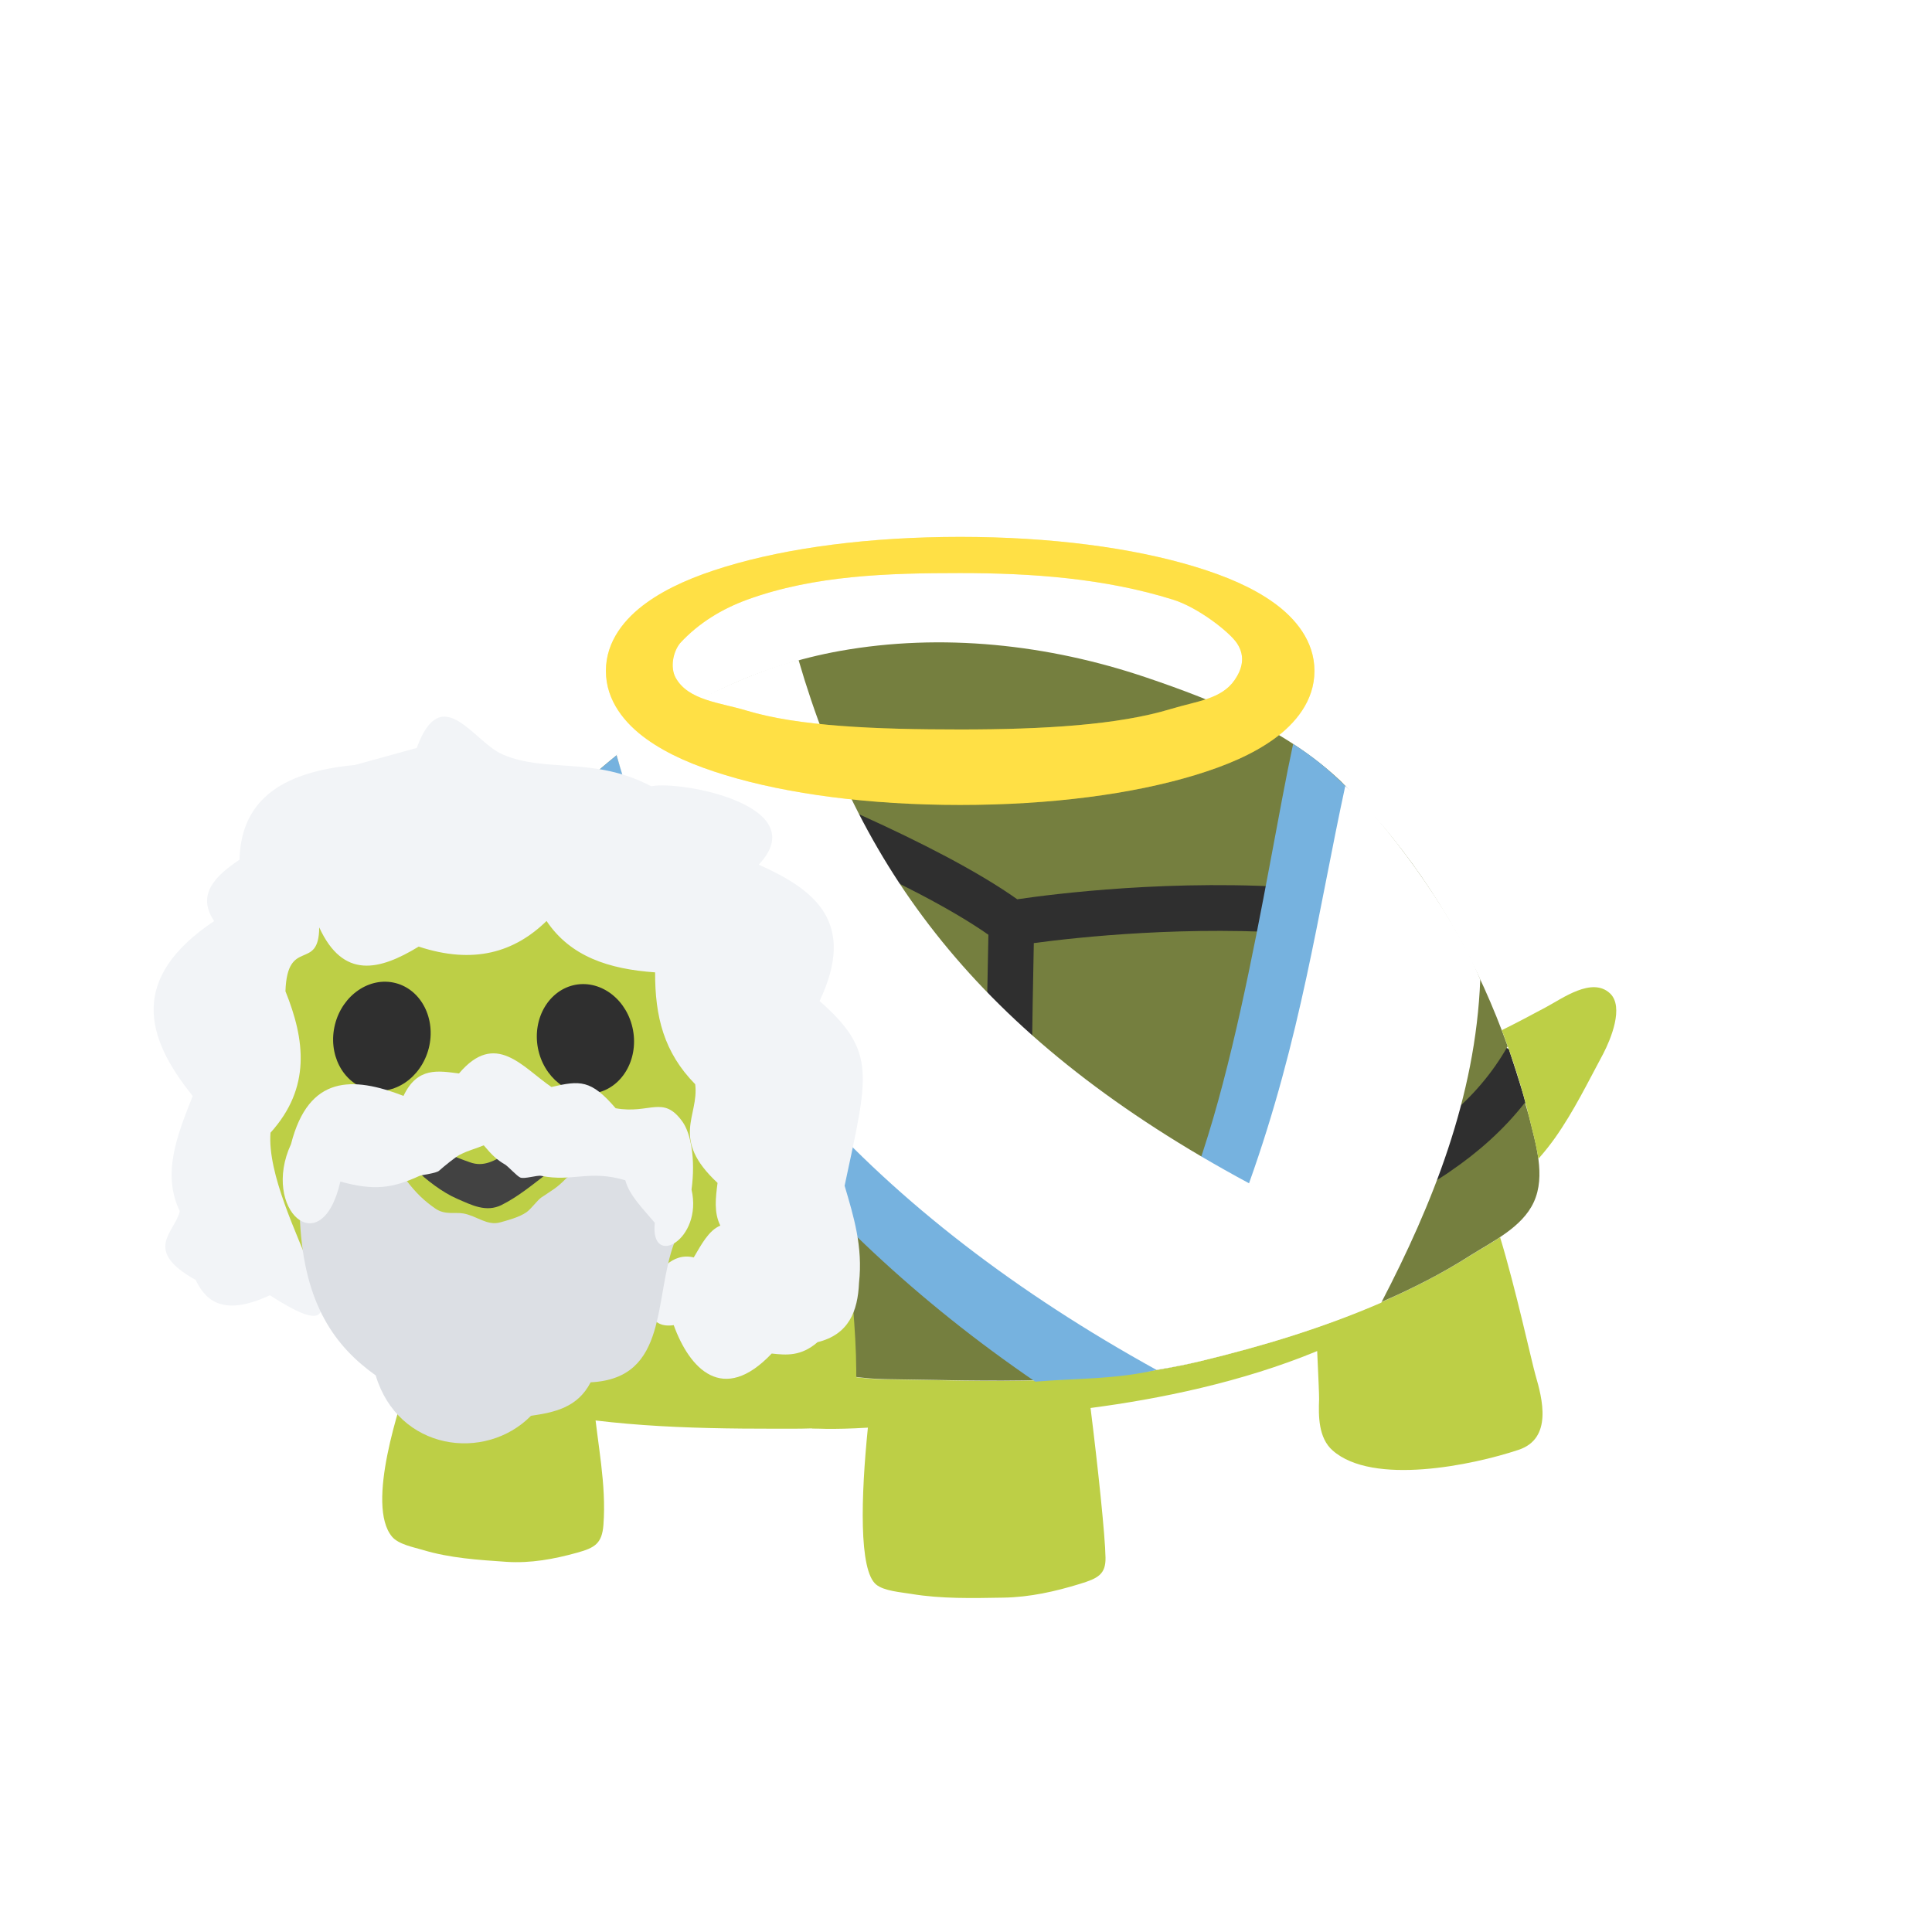<?xml version="1.0" encoding="UTF-8" standalone="no"?>
<svg
   width="512"
   height="512"
   version="1.1"
   id="svg38"
   inkscape:version="1.1.2 (b8e25be833, 2022-02-05)"
   inkscape:export-xdpi="96"
   inkscape:export-ydpi="96"
   sodipodi:docname="gkod.svg"
   inkscape:export-filename="C:\turtles\gkod\gkodbig.png"
   xmlns:inkscape="http://www.inkscape.org/namespaces/inkscape"
   xmlns:sodipodi="http://sodipodi.sourceforge.net/DTD/sodipodi-0.dtd"
   xmlns="http://www.w3.org/2000/svg"
   xmlns:svg="http://www.w3.org/2000/svg"
   xmlns:rdf="http://www.w3.org/1999/02/22-rdf-syntax-ns#"
   xmlns:cc="http://creativecommons.org/ns#"
   xmlns:dc="http://purl.org/dc/elements/1.1/">
  <defs
     id="defs42">
    <filter
       inkscape:collect="always"
       style="color-interpolation-filters:sRGB"
       id="filter62761"
       x="-0.174"
       y="-0.46"
       width="1.348"
       height="1.92">
      <feGaussianBlur
         inkscape:collect="always"
         stdDeviation="13.619"
         id="feGaussianBlur62763" />
    </filter>
    <filter
       inkscape:collect="always"
       style="color-interpolation-filters:sRGB"
       id="filter65427"
       x="-0.235"
       y="-0.33"
       width="1.469"
       height="1.659">
      <feGaussianBlur
         inkscape:collect="always"
         stdDeviation="35.835"
         id="feGaussianBlur65429" />
    </filter>
  </defs>
  <sodipodi:namedview
     pagecolor="#35363b"
     bordercolor="#666666"
     borderopacity="1"
     objecttolerance="10"
     gridtolerance="10"
     guidetolerance="10"
     inkscape:pageopacity="0"
     inkscape:pageshadow="2"
     inkscape:window-width="2560"
     inkscape:window-height="1368"
     id="namedview40"
     showgrid="false"
     inkscape:zoom="0.70710678"
     inkscape:cx="59.39697"
     inkscape:cy="284.96403"
     inkscape:window-x="-9"
     inkscape:window-y="-9"
     inkscape:window-maximized="1"
     inkscape:current-layer="svg38"
     inkscape:pagecheckerboard="false"
     showguides="true" />
  <path
     id="path64277"
     style="color:#000000;fill:#ffffff;fill-opacity:1;-inkscape-stroke:none;filter:url(#filter65427);opacity:0.516"
     d="m 248.253,170.229 c -8.576,0.033 -17.143,0.772 -25.594,2.285 -10.703,1.925 -21.038,5.238 -30.863,9.854 -4.047,1.811 -11.259,5.998 -11.266,6.002 l -0.004,-0.027 c -11.647,6.962 -23.158,16.183 -33.172,26.869 -6.15,-1.346 -12.599,-1.67 -18.871,-1.754 -6.672,-0.089 -13.499,0.534 -19.852,2.574 -9.098,2.922 -18.17,7.151 -25.26,13.559 -8.059,7.284 -18.229,27.014 -18.229,27.014 0,0 -4.87,20.366 -2.986,30.408 1.84,9.807 0.215,7.086 3.365,23.572 2.667,13.956 9.568,32.271 9.568,32.271 0,0 3.852,9.617 4.894,14.664 2.815,13.63 1.923,27.781 3.553,41.604 1.257,10.657 -5.606,29.202 4.797,31.834 8.618,2.18 11.01,-13.976 16.035,-21.309 0.303,-0.442 0.648,-0.873 0.975,-1.307 1.992,1.244 4.904,1.837 6.856,2.42 7.107,2.152 14.667,2.635 22.143,3.145 6.371,0.425 12.656,-0.737 18.744,-2.436 4.559,-1.274 6.569,-2.35 6.938,-7.391 0.709,-9.289 -0.986,-18.472 -2.082,-27.678 14.023,1.681 27.999,2.13 42.324,2.201 2.276,2.412 4.229,4.795 5.226,6.791 3.684,7.367 3.078,27.267 13.682,29.469 4.666,0.969 6.186,-2.2 9.785,-7.188 0.382,6.06 1.37,10.664 3.356,12.262 2.095,1.699 6.542,2.01 9.26,2.463 7.985,1.331 16.251,1.132 24.463,0.99 6.994,-0.113 13.733,-1.641 20.189,-3.623 4.842,-1.472 6.938,-2.549 6.854,-6.994 -0.085,-5.691 -2.011,-23.984 -3.965,-39.643 17.952,-2.35 40.068,-6.795 60.059,-15.092 0.283,6.286 0.538,11.665 0.51,12.77 -0.17,4.332 -0.227,10.251 3.596,13.592 10.647,9.373 37.008,3.908 49.24,-0.17 9.118,-3.001 6.314,-13.619 4.502,-19.82 -1.048,-3.709 -5.265,-23.021 -9.371,-36.527 -2.633,1.756 -5.437,3.312 -7.9,4.869 -7.277,4.615 -15.007,8.58 -22.936,12.062 -15.659,6.909 -32.167,11.923 -48.816,15.943 -26.274,6.358 -53.299,5.264 -80.084,4.84 -0.007,-0.019 -0.013,-0.038 -0.019,-0.057 26.801,0.424 53.842,1.522 80.131,-4.84 16.65,-4.021 33.158,-9.034 48.816,-15.943 7.928,-3.455 15.658,-7.419 22.936,-12.062 5.918,-3.738 13.705,-7.417 16.791,-14.1 1.652,-3.577 1.747,-7.535 1.219,-11.496 -0.085,-0.633 -0.2,-1.265 -0.312,-1.896 0.115,0.631 0.223,1.264 0.312,1.896 0.142,-0.17 0.282,-0.341 0.424,-0.482 1.444,-1.642 2.747,-3.312 4.021,-5.096 4.955,-7.022 8.72,-14.782 12.77,-22.314 1.954,-3.766 5.551,-12.374 1.785,-15.941 -4.757,-4.474 -12.573,1.303 -16.934,3.625 -3.908,2.095 -7.786,4.161 -11.75,6.115 0.625,1.641 1.229,3.291 1.816,4.945 l -0.545,-0.219 c 0.093,-0.161 0.193,-0.316 0.285,-0.479 -3.794,-10.562 -8.382,-20.811 -13.875,-30.58 -5.522,-9.797 -11.949,-19.171 -19.227,-27.779 -0.006,0.018 -0.012,0.036 -0.018,0.055 l -0.01,-0.025 c -2.265,-2.718 -9.912,-10.646 -9.912,-10.646 h -0.033 c 10e-4,-0.009 0.005,-0.02 0.006,-0.029 -0.425,-0.425 -0.792,-0.877 -1.217,-1.273 -14.526,-13.648 -32.933,-21.151 -51.508,-27.438 -17.832,-6.035 -36.747,-9.381 -55.615,-9.309 z m 151.906,108.393 c 1.931,5.497 3.632,11.074 5.012,16.738 -0.275,-0.98 -0.59,-1.992 -0.871,-3.002 l 0.033,-0.266 c -0.906,-3.651 -3.814,-12.39 -4.174,-13.471 z m -293.733,82.947 c 0.912,0.513 1.859,0.985 2.795,1.471 -0.047,0.134 -0.088,0.24 -0.137,0.379 -0.39,1.121 -0.876,2.532 -1.41,4.146 -0.346,-1.872 -0.797,-3.929 -1.248,-5.996 z" />
  <path
     d="m 180.418,188.371 c 0,0 7.221,-4.191 11.27,-6.003 l 62.974,23.162 101.852,2.747 c 0,0 7.645,7.928 9.911,10.647 l 18.49,53.064 14.922,5.975 c 0,0 3.426,10.25 4.389,14.13 l -3.086,24.465 -147.638,36.612 -118.558,-29.08 0.368,-72.885 36.244,-47.202 z"
     style="fill:#2f2f2f;stroke-width:1"
     id="path909"
     inkscape:connector-curvature="0" />
  <path
     d="m 397.543,327.882 c -2.633,1.756 -5.437,3.313 -7.9,4.87 -7.277,4.615 -15.007,8.58 -22.936,12.062 -15.659,6.909 -32.167,11.921 -48.816,15.942 -27.381,6.626 -55.584,5.153 -83.475,4.785 -5.465,-0.085 -10.902,-0.991 -16.253,-1.982 -1.501,-0.283 -2.973,-0.51 -4.474,-0.736 l 1.472,15.715 c 0,0 5.323,0.396 14.837,-0.198 -1.841,18.207 -2.435,37.858 2.209,41.596 2.095,1.699 6.541,2.01 9.259,2.463 7.985,1.331 16.253,1.133 24.465,0.991 6.994,-0.113 13.733,-1.642 20.189,-3.624 4.842,-1.472 6.937,-2.548 6.852,-6.994 -0.085,-5.691 -2.01,-23.983 -3.964,-39.642 17.952,-2.35 40.067,-6.796 60.058,-15.092 0.283,6.286 0.538,11.666 0.51,12.77 -0.17,4.332 -0.227,10.25 3.596,13.592 10.647,9.373 37.009,3.908 49.241,-0.17 9.118,-3.001 6.314,-13.62 4.502,-19.821 -1.048,-3.709 -5.267,-23.021 -9.373,-36.527 z"
     style="fill:#bdcf46;stroke-width:1"
     id="path923"
     inkscape:connector-curvature="0" />
  <path
     d="m 273.973,249.929 c -0.283,14.328 -1.076,55.499 -0.793,79.397 4.729,0.113 9.911,-0.142 15.63,-0.736 7.645,-0.765 15.63,-2.294 23.332,-3.766 l 4.899,-0.934 c 7.9,-1.501 15.206,-3.37 22.341,-5.72 11.015,-3.624 23.191,-8.297 34.177,-15.064 -8.07,-28.118 -22.539,-49.213 -27.183,-55.527 -31.147,-2.463 -60.992,0.821 -72.403,2.35 z"
     style="fill:#757f3f;stroke-width:1"
     id="path911"
     inkscape:connector-curvature="0" />
  <path
     d="m 356.768,241.293 c 5.522,7.56 18.773,27.551 27.211,54.423 6.173,-5.125 11.496,-11.241 15.574,-18.462 -3.794,-10.562 -8.381,-20.812 -13.875,-30.581 -5.522,-9.797 -11.949,-19.17 -19.226,-27.778 -2.69,8.806 -6.966,17.414 -9.684,22.398 z"
     style="fill:#757f3f;stroke-width:1"
     id="path913"
     inkscape:connector-curvature="0" />
  <path
     d="m 194.859,202.132 c 12.062,4.615 53.375,21.039 74.725,36.188 9.203,-1.359 41.596,-5.55 76.566,-2.888 4.531,-8.353 9.288,-19.566 10.335,-27.183 -0.425,-0.425 -0.793,-0.878 -1.218,-1.274 -14.526,-13.648 -32.931,-21.152 -51.506,-27.438 -25.937,-8.778 -54.168,-11.864 -81.21,-7.022 -10.703,1.925 -21.039,5.238 -30.864,9.854 z"
     style="fill:#757f3f;stroke-width:1"
     id="path915"
     inkscape:connector-curvature="0" />
  <path
     d="m 404.14,292.176 c -5.635,7.221 -12.459,13.223 -19.764,18.207 -0.142,0.113 -0.311,0.198 -0.425,0.311 -13.422,9.061 -28.401,14.894 -40.775,18.943 -7.645,2.52 -15.432,4.531 -23.87,6.116 l -4.899,0.934 c -7.985,1.529 -16.197,3.115 -24.38,3.964 -4.814,0.481 -9.797,0.878 -14.809,0.878 -14.951,0 -29.958,-3.511 -40.916,-18.49 -4.417,-6.088 -9.344,-11.213 -14.583,-15.234 l -2.18,-1.699 c -3.313,-2.633 -9.514,-7.56 -12.714,-7.645 l 0.311,-12.091 c 7.249,0.198 14.583,6.003 19.934,10.25 l 1.982,1.557 c 6.145,4.7 11.893,10.647 17.018,17.697 4.615,6.314 10.25,9.911 17.018,11.808 -0.227,-25.541 0.595,-68.014 0.849,-79.964 -20.727,-14.526 -62.408,-30.921 -72.347,-34.715 -3.908,2.407 -13.988,10.788 -25.852,22.879 -1.189,1.218 -2.775,1.812 -4.332,1.812 -1.529,0 -3.058,-0.566 -4.219,-1.727 -2.379,-2.322 -2.435,-6.145 -0.085,-8.551 7.504,-7.617 19.396,-19.141 27.721,-24.295 l -2.407,-14.781 c -20.274,12.119 -40.293,30.921 -52.327,52.781 -12.062,21.831 -16.14,46.664 -4.644,70.704 3.766,7.787 11.326,20.869 18.915,25.399 6.711,4.021 13.818,7.447 21.067,10.448 6.428,2.662 11.864,6.003 18.462,7.928 5.89,1.756 11.978,3.653 17.952,4.984 6.031,1.359 12.289,1.784 18.349,2.917 5.38,0.991 10.817,1.897 16.253,1.982 27.891,0.368 56.093,1.841 83.475,-4.785 16.65,-4.021 33.158,-9.033 48.816,-15.942 7.928,-3.455 15.659,-7.419 22.936,-12.062 5.918,-3.738 13.705,-7.419 16.791,-14.101 3.256,-7.051 0.481,-15.574 -1.246,-22.709 -0.311,-1.189 -0.736,-2.463 -1.076,-3.709 z"
     style="fill:#757f3f;stroke-width:1"
     id="path917"
     inkscape:connector-curvature="0" />
  <path
     style="color:#000000;fill:#76b2df;fill-opacity:1;stroke-linecap:round;stroke-linejoin:round;-inkscape-stroke:none"
     d="m 274.367,366.156 c 10.555,-0.905 21.313,-0.573 32.108,-3.122 16.537,-11.812 61.095,-108.449 59.949,-144.11 -7.488,-8.142 -13.306,-15.185 -23.733,-21.757 -7.286,33.679 -17.468,108.212 -36.872,136.966 -69.721,-37.512 -125.779,-76.797 -142.412,-133.997 -7.874,6.53 -8.276,7.322 -14.38,13.001 24.451,56.512 62.216,109.918 125.34,153.019 z"
     id="path34172"
     sodipodi:nodetypes="cccccccc" />
  <path
     d="m 151.677,359.794 c -2.775,-1.642 -6.739,-2.209 -12.119,-2.973 -7.079,-0.991 -14.781,-2.973 -21.86,-1.699 -6.088,1.104 -6.739,2.662 -8.721,8.297 -3.086,8.863 -12.062,35.423 -5.097,43.804 1.727,2.067 5.748,2.803 8.212,3.539 7.107,2.152 14.668,2.633 22.143,3.143 6.371,0.425 12.657,-0.736 18.745,-2.435 4.559,-1.274 6.569,-2.35 6.937,-7.39 0.821,-10.76 -1.586,-21.378 -2.548,-32.053 -0.68,-6.909 -2.379,-10.307 -5.691,-12.232 z"
     style="fill:#bdcf46;stroke-width:1"
     id="path921"
     inkscape:connector-curvature="0" />
  <path
     d="m 426.68,263.266 c -4.757,-4.474 -12.572,1.303 -16.933,3.624 -3.908,2.095 -7.787,4.162 -11.751,6.116 2.86,7.504 5.352,15.149 7.221,22.964 0.849,3.483 1.925,7.305 2.463,11.128 0.142,-0.17 0.283,-0.34 0.425,-0.481 1.444,-1.642 2.747,-3.313 4.021,-5.097 4.955,-7.022 8.721,-14.781 12.77,-22.313 1.954,-3.766 5.55,-12.374 1.784,-15.942 z"
     style="fill:#bdcf46;stroke-width:1"
     id="path925"
     inkscape:connector-curvature="0" />
  <path
     d="m 215.189,378.539 c -3.2,0.113 -6.428,0.085 -9.741,0.085 -23.587,0 -46.07,-0.623 -69.289,-5.89 -35.253,-7.957 -62.719,-29.052 -67.505,-66.768 -2.945,-23.247 1.756,-50.798 19.708,-67.08 16.848,-15.29 47.146,-19.51 67.901,-12.459 24.182,8.268 41.794,28.146 51.846,51.082 7.73,17.669 12.969,33.526 16.225,52.582 0.481,2.917 5.833,47.004 -0.425,47.825 -2.888,0.34 -5.805,0.538 -8.721,0.623 z"
     style="fill:#bdcf46;stroke-width:1"
     id="path929"
     inkscape:connector-curvature="0" />
  <path
     d="m 152.527,260.972 c 6.966,-1.246 13.79,4.134 15.234,12.063 1.444,7.9 -3.03,15.375 -9.995,16.65 -6.937,1.246 -13.761,-4.134 -15.234,-12.034 -1.444,-7.928 3.03,-15.375 9.995,-16.678 z"
     style="fill:#2f2f2f;stroke-width:1"
     id="path931"
     inkscape:connector-curvature="0" />
  <path
     d="m 88.788,271.449 c 1.982,-7.787 9.203,-12.685 16.027,-10.93 6.852,1.756 10.788,9.514 8.806,17.301 -2.01,7.787 -9.174,12.685 -16.027,10.93 -6.824,-1.784 -10.788,-9.514 -8.806,-17.301 z"
     style="fill:#2f2f2f;stroke-width:1"
     id="path933"
     inkscape:connector-curvature="0" />
  <path
     style="color:#000000;fill:#ffffff;fill-opacity:1;stroke-linecap:round;stroke-linejoin:round;-inkscape-stroke:none"
     d="m 163.407,200.136 c 18.974,68.049 69.21,122.09 143.068,162.898 4.003,-0.648 7.995,-1.422 11.967,-2.383 16.225,-3.918 32.309,-8.793 47.609,-15.432 13.473,-25.915 25.012,-54.322 26.233,-85.625 -7.371,-18.062 -26.287,-43.347 -35.771,-51.317 -7.286,33.679 -11.694,66.636 -25.506,105.305 -69.721,-37.512 -102.752,-81.487 -119.386,-138.687 -13.415,3.324 -37.715,14.605 -48.215,25.241 z"
     id="path26765"
     sodipodi:nodetypes="ccccccccc" />
  <path
     d="m 134.263,305.768 c -3.228,1.756 -6.003,3.624 -9.769,2.237 -2.18,-0.793 -4.247,-1.416 -6.145,-2.832 -1.359,-0.991 -2.888,-1.812 -4.247,-2.803 -0.708,-0.51 -1.387,-1.048 -2.095,-1.557 -0.793,-0.595 -1.076,-0.849 -2.095,-0.991 -0.821,-0.085 -2.435,-0.142 -3.058,0.538 -2.662,2.973 1.076,7.39 3.086,9.401 3.001,2.917 7.277,6.229 11.213,7.928 3.851,1.671 7.674,3.681 11.779,1.642 4.502,-2.265 8.41,-5.55 12.374,-8.58 2.605,-1.982 8.438,-5.465 7.419,-9.344 -0.708,-2.832 -3.993,-2.237 -6.145,-1.557 -2.718,0.821 -5.153,2.209 -7.674,3.483 -1.557,0.765 -3.086,1.614 -4.644,2.435 z"
     style="fill:#424242;stroke-width:1;fill-opacity:1"
     id="path935"
     inkscape:connector-curvature="0" />
  <path
     style="color:#000000;fill:#ffd918;fill-rule:evenodd;stroke-linecap:round;stroke-linejoin:round;-inkscape-stroke:none;paint-order:fill markers stroke;filter:url(#filter62761);opacity:0.544;fill-opacity:1"
     d="m 254.457,142.279 c -23.987,0 -45.693,2.878 -62.229,7.908 -8.268,2.515 -15.259,5.499 -20.906,9.561 -5.647,4.061 -10.754,10.086 -10.754,18.051 0,7.965 5.107,13.991 10.754,18.053 5.647,4.061 12.638,7.045 20.906,9.561 16.536,5.03 38.241,7.906 62.229,7.906 23.987,0 45.691,-2.876 62.227,-7.906 8.268,-2.515 15.261,-5.499 20.908,-9.561 5.647,-4.061 10.752,-10.088 10.752,-18.053 0,-7.965 -5.105,-13.989 -10.752,-18.051 -5.647,-4.061 -12.64,-7.045 -20.908,-9.561 -16.536,-5.03 -38.239,-7.908 -62.227,-7.908 z m 0,9.59 c 18.948,4e-5 38.324,1.379 56.406,7.041 6.759,2.116 14.976,8.625 16.919,11.517 2.449,3.646 1.26,7.091 -0.59,9.783 -3.507,5.101 -9.993,5.579 -16.906,7.682 -13.826,4.206 -33.486,5.427 -55.829,5.427 -22.343,0 -42.893,-0.83 -56.719,-5.036 -6.913,-2.103 -15.361,-2.661 -18.677,-8.67 -1.491,-2.703 -0.731,-6.815 1.18,-9.186 4.961,-5.373 11.165,-9.098 17.808,-11.517 17.806,-6.482 37.46,-7.041 56.408,-7.041 z"
     id="path62759"
     sodipodi:nodetypes="sssssssssssssassasssacaa" />
  <path
     style="color:#000000;fill:#ffe045;fill-rule:evenodd;stroke-linecap:round;stroke-linejoin:round;-inkscape-stroke:none;paint-order:fill markers stroke;fill-opacity:1"
     d="m 254.457,142.279 c -23.987,0 -45.693,2.878 -62.229,7.908 -8.268,2.515 -15.259,5.499 -20.906,9.561 -5.647,4.061 -10.754,10.086 -10.754,18.051 0,7.965 5.107,13.991 10.754,18.053 5.647,4.061 12.638,7.045 20.906,9.561 16.536,5.03 38.241,7.906 62.229,7.906 23.987,0 45.691,-2.876 62.227,-7.906 8.268,-2.515 15.261,-5.499 20.908,-9.561 5.647,-4.061 10.752,-10.088 10.752,-18.053 0,-7.965 -5.105,-13.989 -10.752,-18.051 -5.647,-4.061 -12.64,-7.045 -20.908,-9.561 -16.536,-5.03 -38.239,-7.908 -62.227,-7.908 z m 0,9.59 c 18.948,4e-5 38.324,1.379 56.406,7.041 6.759,2.116 14.976,8.625 16.919,11.517 2.449,3.646 1.26,7.091 -0.59,9.783 -3.507,5.101 -9.993,5.579 -16.906,7.682 -13.826,4.206 -33.486,5.427 -55.829,5.427 -22.343,0 -42.893,-0.83 -56.719,-5.036 -6.913,-2.103 -15.361,-2.661 -18.677,-8.67 -1.491,-2.703 -0.731,-6.815 1.18,-9.186 4.961,-5.373 11.165,-9.098 17.808,-11.517 17.806,-6.482 37.46,-7.041 56.408,-7.041 z"
     id="path58229"
     sodipodi:nodetypes="sssssssssssssassasssacaa" />
  <g
     id="g82831"
     transform="matrix(1.143,0,0,1.143,1928.811,-151.579)"
     style="stroke-width:0.875">
    <path
       style="fill:#f2f4f7;fill-opacity:1;stroke:none;stroke-width:0.875px;stroke-linecap:butt;stroke-linejoin:miter;stroke-opacity:1"
       d="m -1560.777,346.151 c 5.547,8.264 14.457,11.159 25.168,11.912 -0.032,10.24 2.029,18.553 9.294,25.936 0.957,7.405 -5.904,12.563 5.183,22.881 -0.433,3.403 -0.891,6.81 0.641,9.898 -2.701,1.127 -4.376,4.367 -6.16,7.383 -9.659,-2.429 -15.238,17.313 -4.644,15.694 3.654,10.079 11.368,18.551 22.723,6.584 3.401,0.381 6.811,0.677 10.626,-2.635 7.236,-1.77 9.332,-7.14 9.616,-13.778 0.931,-8.32 -1.242,-15.391 -3.341,-22.494 5.434,-25.588 7.562,-31.059 -5.802,-42.827 8.718,-18.398 -1.25,-25.854 -14.104,-31.62 12.891,-13.631 -17.799,-19.531 -24.949,-18.175 -13.271,-6.981 -24.291,-3.033 -34.341,-7.333 -6.788,-2.784 -14.19,-17.381 -20.009,-1.551 l -14.32,3.954 c -15.605,1.474 -26.398,7.161 -26.778,21.97 -5.939,3.932 -9.898,8.266 -5.878,14.221 -19.703,13.221 -16.037,26.829 -4.967,40.56 -3.535,8.959 -7.215,17.922 -3,26.697 -1.135,4.971 -8.763,8.993 3.682,15.949 2.565,5.367 6.976,8.299 17.211,3.55 27.591,17.837 -1.309,-18.654 0.145,-37.685 9.427,-10.442 8.011,-21.527 3.465,-32.797 0.423,-12.685 7.749,-4.428 7.831,-14.809 5.556,12.094 13.964,9.997 23.063,4.453 12.744,4.197 22.206,1.315 29.643,-5.937 z"
       id="path77111"
       sodipodi:nodetypes="cccccccccccccccccccccccccccc" />
    <path
       style="fill:#dcdfe4;fill-opacity:1;stroke:none;stroke-width:0.875px;stroke-linecap:butt;stroke-linejoin:miter;stroke-opacity:1"
       d="m -1593.544,405.93 c 2.551,3.466 4.716,5.325 6.967,6.887 2.251,1.562 4.564,0.796 6.497,1.143 3.189,0.572 5.515,2.945 8.623,2.051 1.579,-0.454 4.354,-1.145 6.082,-2.375 0.975,-0.694 2.55,-2.815 3.36,-3.361 2.768,-1.868 3.612,-2.215 5.828,-4.491 13.014,-8.72 20.819,-2.148 25.083,14.819 -4.934,12.938 -1.221,31.614 -19.453,32.507 -3.023,5.867 -8.353,6.966 -13.828,7.766 -10.64,10.771 -30.773,8.087 -36.011,-9.372 -9.267,-6.599 -16.558,-16.27 -17.549,-35.735 2,-15.288 12.85,-13.248 24.4,-9.84 z"
       id="path81737"
       sodipodi:nodetypes="ccccsccccccccc" />
    <path
       style="fill:#f2f4f7;fill-opacity:1;stroke:none;stroke-width:0.875px;stroke-linecap:butt;stroke-linejoin:miter;stroke-opacity:1"
       d="m -1593.944,386.703 c 3.226,-6.805 8.089,-5.796 12.866,-5.2 8.479,-10.032 14.713,-1.438 21.431,3.138 6.642,-1.541 9.158,-1.741 14.889,4.927 7.963,1.431 11.015,-3.178 15.518,3.156 1.909,2.684 3.036,8.624 2.075,15.705 2.689,11.616 -9.677,18.43 -8.517,7.702 -2.715,-3.239 -5.953,-6.421 -6.833,-9.862 -8.3,-2.494 -12.292,0.437 -19.486,-1.024 -0.998,-0.203 -3.876,0.794 -4.88,0.381 -0.758,-0.312 -2.734,-2.529 -3.499,-2.989 -1.944,-1.169 -2.937,-2.072 -4.961,-4.474 -2.305,0.96 -3.29,1.059 -5.545,2.184 -0.969,0.483 -3.733,2.743 -4.804,3.702 -0.716,0.641 -3.95,0.926 -4.605,1.226 -6.247,2.863 -10.493,3.448 -18.289,1.289 -4.42,19.2 -18.442,6.389 -11.441,-8.687 4.098,-16.047 14.303,-15.721 26.081,-11.174 z"
       id="path79878"
       sodipodi:nodetypes="ccccsccccccccccccc" />
  </g>
</svg>
